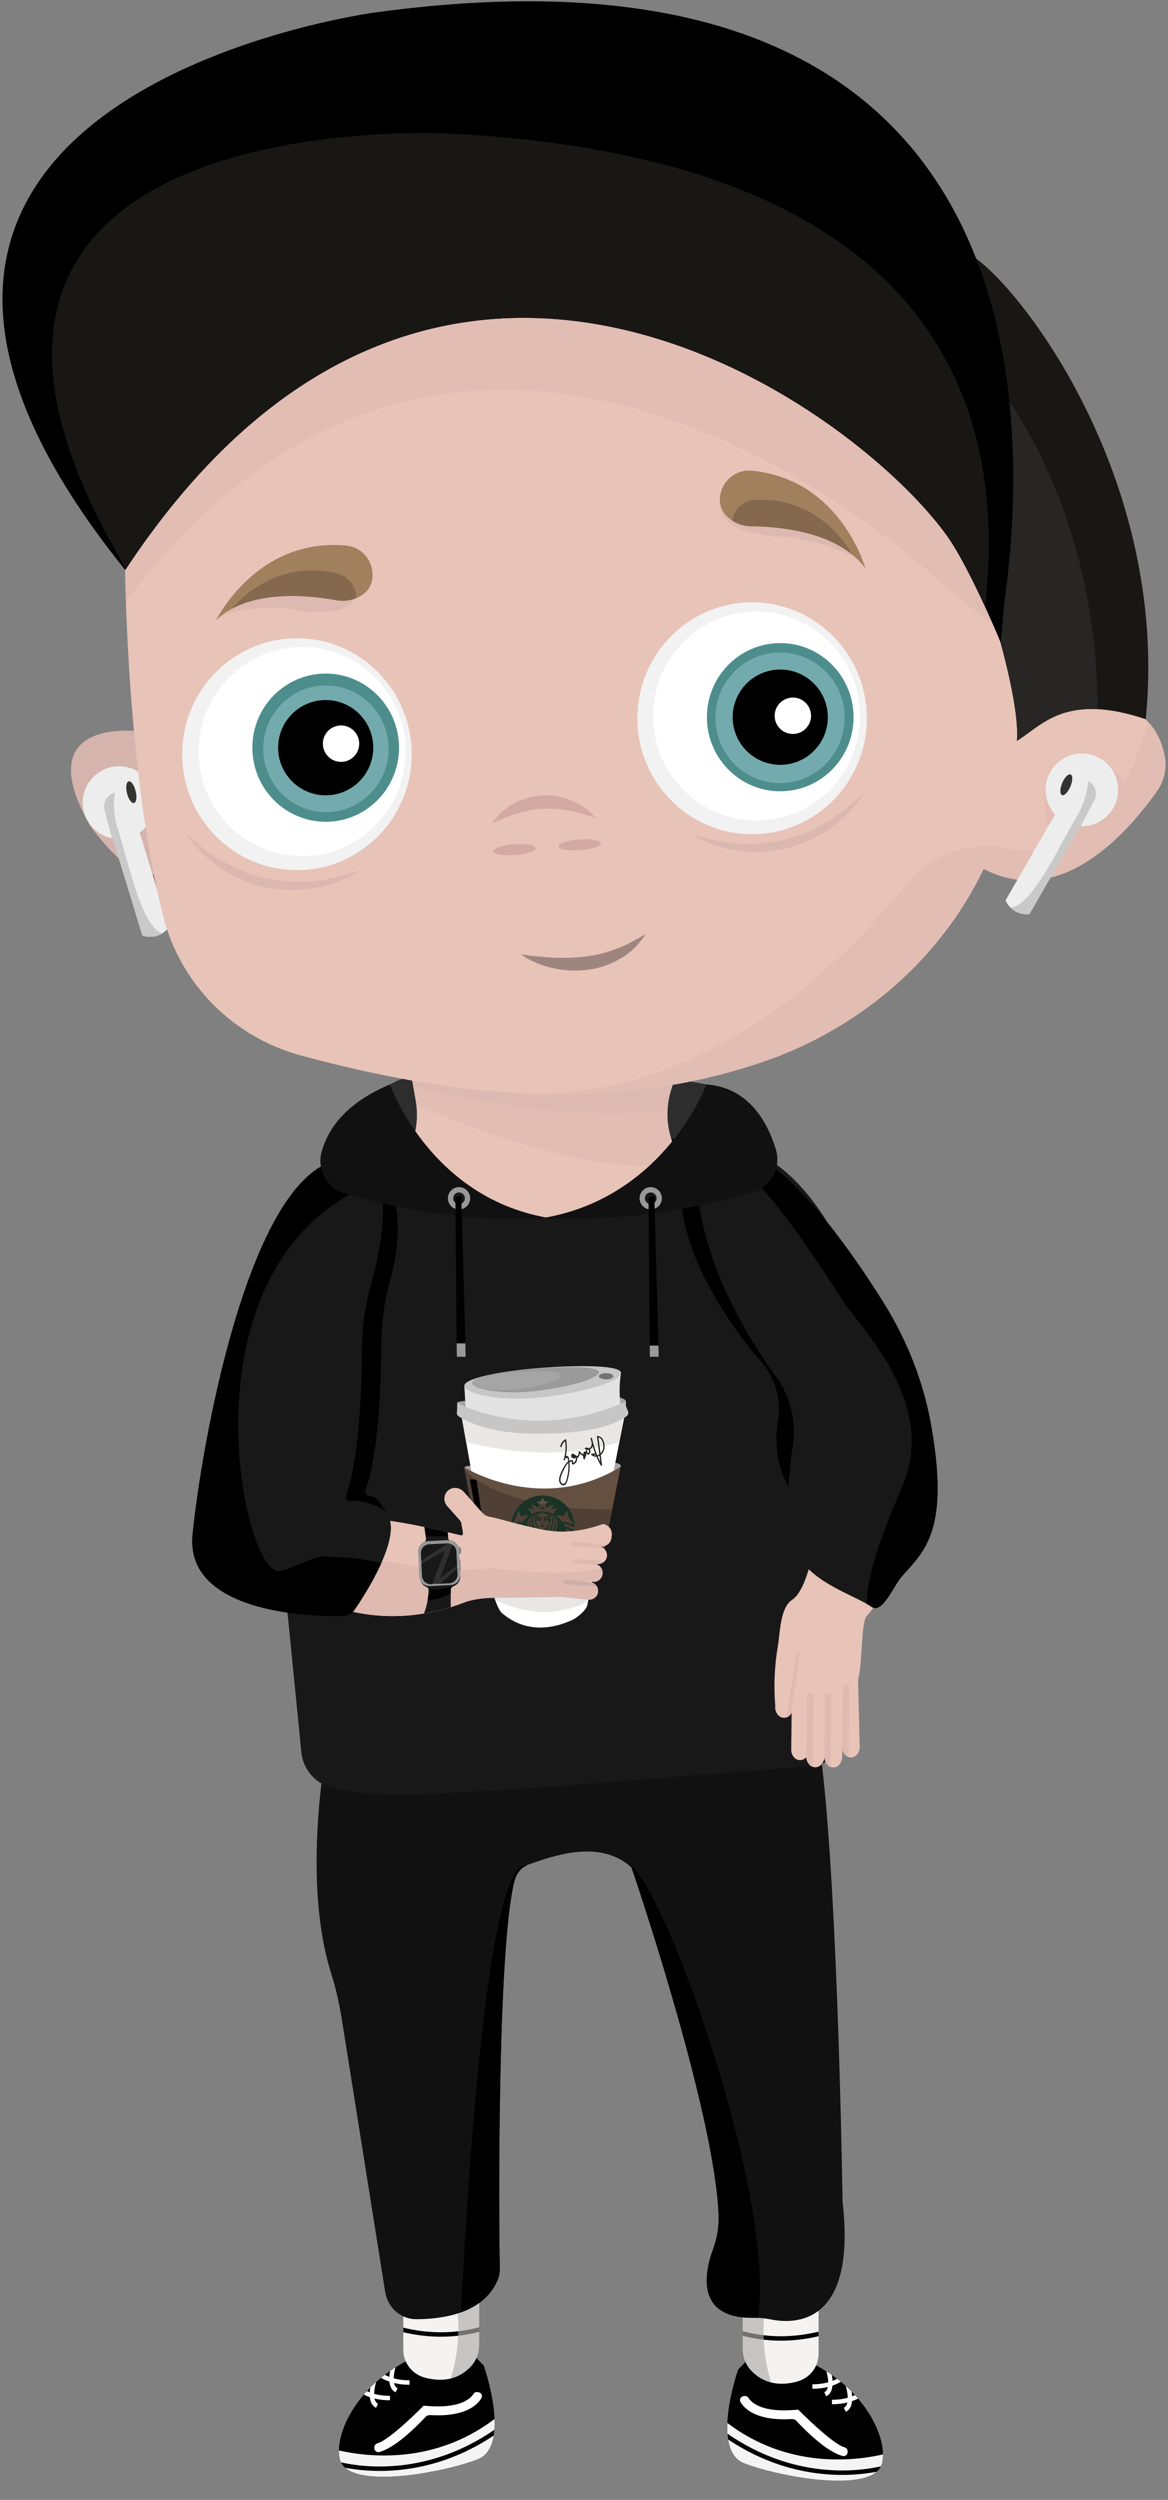 <?xml version="1.0" encoding="UTF-8"?>
<svg width="417px" height="892px" viewBox="0 0 417 892" version="1.1" xmlns="http://www.w3.org/2000/svg" xmlns:xlink="http://www.w3.org/1999/xlink">
    <rect x="0" y="0" width="417" height="892" fill="#808080" stroke="none"/>
    <title>Слой_4</title>
    <g id="Page-2" stroke="none" stroke-width="1" fill="none" fill-rule="evenodd">
        <g id="Desktop" transform="translate(-303, -66)" fill-rule="nonzero">
            <g id="Group" transform="translate(303, 66)">
                <path d="M270.923,426.169 C261.357,452.594 207.656,453.566 191.534,453.853 C178.403,454.092 120.293,455.127 113.752,431.553 C110.107,418.428 122.076,396.398 139.218,386.953 C140.157,386.443 140.825,386.093 141.557,385.758 C146.762,383.433 156.693,381.298 191.534,380.581 C191.534,380.581 213.959,379.689 252.221,386.953 C254.927,387.462 259.32,388.354 263.363,391.731 C272.785,399.6 274.567,416.118 270.923,426.169 Z" id="Path" fill="#2D2D2D"></path>
                <g>
                    <path d="M51.425,261.133 C51.425,261.133 9.215,254.395 32.182,294.631 C32.182,294.631 53.796,325.325 60.226,305.669 C60.226,305.653 54.878,277.922 51.425,261.133 Z" id="левое_ухо" fill="#DDB9B1" opacity="0.9"></path>
                    <path d="M279.279,418.014 C282.557,423.748 241.86,429.96 195.719,429.96 C149.579,429.96 113.752,426.997 113.752,420.403 C113.752,413.808 129.668,409.253 195.719,406.067 C255.675,403.168 276.095,412.438 279.279,418.014 Z" id="Path" fill="#000000"></path>
                    <path d="M245.377,417.456 C245.377,417.775 245.266,418.109 245.091,418.364 C183.544,507.516 138.183,419.606 138.183,419.606 L146.937,407.262 C147.271,406.8 147.908,405.382 148.226,403.869 C148.91,400.667 149.038,397.338 148.624,394.073 C148.576,393.643 148.512,393.197 148.433,392.767 L147.542,387.701 L147.176,385.583 L145.966,378.718 C148.958,376.137 152.094,373.971 155.356,372.187 C187.427,378.399 211.253,377.029 226.31,374.497 C231.753,376.663 236.958,379.052 241.78,381.489 L240.109,387.112 L239.473,389.262 C238.82,391.492 238.422,393.786 238.311,396.096 C238.04,401.623 239.329,407.15 242.099,411.865 L244.247,415.529 L245.377,417.456 Z" id="Path" fill="#E8C3B8"></path>
                    <path d="M244.247,415.529 C211.795,419.702 168.965,403.12 148.624,394.073 C148.576,393.643 148.512,393.197 148.433,392.767 L147.542,387.701 L147.176,385.583 L145.966,378.718 C148.958,376.137 152.094,373.971 155.356,372.187 C187.427,378.399 211.253,377.029 226.31,374.497 C231.753,376.663 236.958,379.052 241.78,381.489 L240.109,387.112 L239.473,389.262 C238.82,391.492 238.422,393.786 238.311,396.096 C238.04,401.623 239.329,407.15 242.099,411.865 L244.247,415.529 Z" id="Path" fill="#DDB9B1" opacity="0.5"></path>
                    <path d="M226.31,374.497 C211.253,377.029 187.427,378.399 155.356,372.187 C152.094,373.971 148.958,376.137 145.966,378.718 L147.176,385.583 L147.542,387.701 C165.925,392.193 206.208,400.492 238.311,396.096 C238.422,393.786 238.82,391.492 239.473,389.262 L240.109,387.112 L241.78,381.489 C236.958,379.052 231.753,376.663 226.31,374.497 Z" id="Path" fill="#DDB9B1" opacity="0.9"></path>
                    <path d="M60.226,330.916 C59.956,331.298 59.192,332.254 57.918,333.05 C57.345,333.417 56.645,333.751 55.849,333.974 C53.478,334.643 51.504,334.038 50.836,333.799 L40.236,299.154 C40.156,299.139 40.061,299.123 39.981,299.107 C39.854,299.075 39.726,299.059 39.599,299.027 C32.628,297.418 28.267,290.457 29.874,283.481 C31.482,276.488 38.437,272.14 45.408,273.748 C52.396,275.357 56.741,282.318 55.133,289.295 C54.369,292.576 52.443,295.268 49.865,297.052 C53.319,308.329 56.772,319.623 60.226,330.916 Z" id="Path" fill="#EDEDED"></path>
                    <path d="M57.918,333.05 C57.345,333.417 56.645,333.751 55.849,333.974 C53.478,334.643 51.504,334.038 50.836,333.799 L40.236,299.154 C40.156,299.139 40.061,299.123 39.981,299.107 L37.419,289.39 C37.259,288.865 37.18,288.339 37.18,287.797 C37.18,285.631 38.469,283.513 40.952,282.764 C41.016,284.452 39.679,289.151 42.623,297.578 C46.411,309.97 50.804,330.836 57.918,333.05 Z" id="Path" fill="#C9C9C9"></path>
                    <ellipse id="Oval" fill="#353332" transform="translate(46.888, 282.668) rotate(-13.768) translate(-46.888, -282.668) " cx="46.888" cy="282.668" rx="1.592" ry="3.982"></ellipse>
                    <path d="M412.91,282.557 C412.575,283.019 412.241,283.481 411.891,283.959 C410.22,286.252 408.342,288.642 406.304,291.031 C405.747,291.684 405.19,292.337 404.617,292.974 C401.912,296.017 398.951,298.995 395.752,301.735 C395.084,302.308 394.399,302.866 393.699,303.423 C393.301,303.742 392.903,304.06 392.489,304.363 C392.107,304.65 391.725,304.937 391.327,305.223 C390.532,305.813 389.704,306.37 388.876,306.912 C388.463,307.183 388.049,307.453 387.635,307.708 C386.648,308.313 385.645,308.903 384.627,309.428 C384.022,309.747 383.417,310.066 382.796,310.352 C382.478,310.496 382.176,310.639 381.857,310.782 C381.619,310.894 381.38,311.005 381.141,311.101 C380.759,311.26 380.361,311.42 379.979,311.579 C379.916,311.595 379.868,311.627 379.804,311.642 C379.359,311.818 378.897,311.993 378.435,312.136 C377.958,312.312 377.465,312.471 376.971,312.63 C376.541,312.757 376.112,312.869 375.682,312.981 C375.348,313.076 375.014,313.156 374.663,313.235 C374.393,313.315 374.122,313.363 373.836,313.411 C373.517,313.49 373.199,313.554 372.881,313.602 C371.974,313.761 371.082,313.888 370.175,313.984 C368.154,314.175 366.085,314.175 364,313.968 C363.745,313.952 363.49,313.92 363.236,313.888 C363.108,313.873 362.965,313.857 362.822,313.841 C362.36,313.777 361.915,313.697 361.453,313.618 C359.304,313.235 357.124,312.614 354.912,311.738 C354.689,311.642 354.482,311.563 354.259,311.467 C353.925,311.324 353.591,311.181 353.24,311.021 C352.651,310.75 352.063,310.464 351.458,310.161 C351.315,310.082 351.139,310.129 351.076,310.289 C349.15,314.271 347.033,318.141 344.725,321.869 C344.375,322.458 344.009,323.047 343.611,323.621 C343.357,324.051 343.07,324.481 342.784,324.911 C342.179,325.851 341.558,326.775 340.905,327.699 C340.269,328.606 339.632,329.514 338.964,330.422 C338.072,331.649 337.149,332.875 336.178,334.07 C335.749,334.627 335.319,335.169 334.873,335.711 C334.173,336.587 333.457,337.447 332.725,338.291 C332.008,339.135 331.26,339.964 330.512,340.792 C329.51,341.923 328.459,343.038 327.409,344.137 C326.899,344.647 326.406,345.156 325.913,345.65 C323.557,348.023 321.09,350.301 318.559,352.499 C317.159,353.71 315.742,354.873 314.294,356.019 C312.241,357.66 310.124,359.253 307.975,360.766 C306.129,362.056 304.267,363.299 302.357,364.509 C301.338,365.163 300.32,365.8 299.301,366.405 C298.394,366.947 297.487,367.472 296.563,367.998 C290.674,371.359 284.515,374.29 278.149,376.79 C276.334,377.491 274.504,378.16 272.658,378.797 C272.339,378.909 272.021,379.02 271.703,379.132 C264.158,381.68 256.614,383.735 249.118,385.36 C246.11,386.013 243.101,386.602 240.109,387.112 C224.241,389.868 208.516,390.776 193.141,390.377 C177.368,389.979 161.977,388.195 147.176,385.583 C144.884,385.185 142.608,384.755 140.348,384.309 C139.711,384.197 139.09,384.07 138.469,383.958 C127.79,381.824 117.476,379.323 107.576,376.663 C83.464,370.18 64.508,351.352 58.332,327.157 C48.751,289.677 45.838,240.904 44.947,214.701 C44.804,210.321 44.708,206.562 44.66,203.599 C44.66,203.599 44.66,203.599 44.66,203.583 C44.581,199.298 44.565,196.686 44.565,196.192 C44.565,196.129 44.581,196.081 44.613,196.033 C56.82,178.177 69.426,163.682 82.238,152.038 C82.254,152.006 82.286,151.99 82.318,151.959 C170.859,71.535 269.395,128.193 318.687,167.362 C318.75,167.409 318.798,167.457 318.846,167.505 C324.162,171.726 328.889,175.74 332.979,179.356 C338.629,184.373 343.595,190.06 347.749,196.272 C347.781,196.288 347.797,196.304 347.797,196.32 C353.431,204.73 357.57,214.096 359.941,224.035 C360.243,225.31 360.53,226.568 360.785,227.81 C363.315,239.9 364.063,251.273 363.506,261.913 C363.49,262.152 363.745,262.312 363.952,262.168 C367.087,260.114 385.359,248.693 399.508,251.847 C404.013,252.834 407.419,254.953 409.949,257.645 C413.244,261.133 415.042,265.593 415.838,269.846 C416.666,274.29 415.568,278.893 412.91,282.557 Z" id="Path" fill="#E8C3B8"></path>
                    <path d="M360.785,227.81 C348.529,218.397 336.576,208.553 336.576,208.553 C336.576,208.553 170.684,48.264 44.947,214.701 C44.804,210.321 44.708,206.562 44.66,203.599 C44.66,203.599 44.66,203.599 44.66,203.583 C53.924,187.447 66.418,168.843 82.238,152.038 C82.254,152.006 82.286,151.99 82.318,151.959 C130.193,101.083 208.373,66.741 318.687,167.362 C318.75,167.409 318.798,167.457 318.846,167.505 C328.236,176.09 337.865,185.648 347.749,196.272 C347.781,196.288 347.797,196.304 347.797,196.32 C353.431,204.73 357.57,214.096 359.941,224.035 C360.243,225.31 360.53,226.568 360.785,227.81 Z" id="Path" fill="#DDB9B1" opacity="0.5"></path>
                    <path d="M412.91,282.557 C412.575,283.019 412.241,283.481 411.891,283.959 C410.22,286.252 408.342,288.642 406.304,291.031 C405.747,291.684 405.19,292.337 404.617,292.974 C401.912,296.017 398.951,298.995 395.752,301.735 C395.084,302.308 394.399,302.866 393.699,303.423 C393.301,303.742 392.903,304.06 392.489,304.363 C392.107,304.65 391.725,304.937 391.327,305.223 C390.532,305.813 389.704,306.37 388.876,306.912 C388.463,307.183 388.049,307.453 387.635,307.708 C386.648,308.313 385.645,308.903 384.627,309.428 C384.022,309.747 383.417,310.066 382.796,310.352 C382.478,310.496 382.176,310.639 381.857,310.782 C381.619,310.894 381.38,311.005 381.141,311.101 C380.759,311.26 380.361,311.42 379.979,311.579 C379.916,311.595 379.868,311.627 379.804,311.642 C379.359,311.818 378.897,311.993 378.435,312.136 C377.958,312.312 377.465,312.471 376.971,312.63 C376.541,312.757 376.112,312.869 375.682,312.981 C375.348,313.076 375.014,313.156 374.663,313.235 C374.393,313.315 374.122,313.363 373.836,313.411 C373.517,313.49 373.199,313.554 372.881,313.602 C371.974,313.761 371.082,313.888 370.175,313.984 C368.154,314.175 366.085,314.175 364,313.968 C363.745,313.952 363.49,313.92 363.236,313.888 C363.108,313.873 362.965,313.857 362.822,313.841 C362.36,313.777 361.915,313.697 361.453,313.618 C359.304,313.235 357.124,312.614 354.912,311.738 C354.689,311.642 354.482,311.563 354.259,311.467 C353.925,311.324 353.591,311.181 353.24,311.021 C352.651,310.75 352.063,310.464 351.458,310.161 C351.378,310.113 351.283,310.066 351.203,310.018 C351.155,310.113 351.124,310.193 351.076,310.289 C349.15,314.271 347.033,318.141 344.725,321.869 C344.375,322.458 344.009,323.047 343.611,323.621 C343.357,324.051 343.07,324.481 342.784,324.911 C342.179,325.851 341.558,326.775 340.905,327.699 C340.269,328.606 339.632,329.514 338.964,330.422 C338.072,331.649 337.149,332.875 336.178,334.07 C335.749,334.627 335.319,335.169 334.873,335.711 C334.173,336.587 333.457,337.447 332.725,338.291 C332.008,339.135 331.26,339.964 330.512,340.792 C329.51,341.923 328.459,343.038 327.409,344.137 C326.899,344.647 326.406,345.156 325.913,345.65 C323.557,348.023 321.09,350.301 318.559,352.499 C317.159,353.71 315.742,354.873 314.294,356.019 C312.241,357.66 310.124,359.253 307.975,360.766 C306.129,362.056 304.267,363.315 302.357,364.509 C301.338,365.163 300.32,365.8 299.301,366.405 C298.394,366.947 297.487,367.472 296.563,367.998 C290.674,371.359 284.515,374.29 278.149,376.79 C276.016,377.619 273.867,378.399 271.703,379.132 C245.139,388.084 218.654,391.046 193.141,390.377 C192.17,390.218 191.74,390.139 191.74,390.139 C254.656,390.139 301.943,342.416 323.573,315.561 C332.215,304.825 346.126,299.839 359.591,302.754 C366.546,304.268 373.597,303.599 379.932,301.114 C377.942,300.97 376.159,299.983 374.775,297.753 C374.775,297.753 365.225,264.303 389.099,272.267 C389.099,272.267 397.105,272.299 401.482,279.116 C405.891,270.611 408.246,263.236 409.949,257.645 C413.244,261.133 415.042,265.593 415.838,269.846 C416.666,274.29 415.568,278.893 412.91,282.557 Z" id="Path" fill="#DDB9B1" opacity="0.5"></path>
                    <path d="M399.19,281.824 C399.206,288.992 393.412,294.79 386.25,294.806 C386.107,294.806 385.964,294.806 385.836,294.79 L385.598,294.79 L367.517,326.169 C366.801,326.249 364.748,326.408 362.599,325.214 C361.851,324.815 361.246,324.338 360.769,323.844 C359.702,322.793 359.193,321.693 359.002,321.263 C364.891,311.037 370.78,300.811 376.685,290.585 C374.568,288.275 373.295,285.201 373.279,281.84 C373.279,274.688 379.072,268.874 386.234,268.874 C393.381,268.874 399.19,274.672 399.19,281.824 Z" id="Path" fill="#EDEDED"></path>
                    <path d="M391.248,283.194 C391.248,284.134 390.993,285.074 390.516,285.902 L385.836,294.79 L385.598,294.79 L367.517,326.169 C366.801,326.249 364.748,326.408 362.599,325.214 C361.851,324.815 361.246,324.338 360.769,323.844 C368.186,323.318 377.162,303.949 383.624,292.719 C388.383,285.169 388.128,280.279 388.574,278.654 C390.388,279.706 391.248,281.442 391.248,283.194 Z" id="Path" fill="#C9C9C9"></path>
                    <ellipse id="Oval" fill="#353332" transform="translate(380.695, 280.025) rotate(-67.443) translate(-380.695, -280.025) " cx="380.695" cy="280.025" rx="3.982" ry="1.592"></ellipse>
                    <path d="M409.058,256.625 C402.262,254.363 396.612,253.28 391.837,253.041 C376.462,252.245 370.016,260.034 363.061,264.366 C364.079,251.958 356.392,225.803 353.543,216.613 C352.89,214.542 352.492,213.331 352.492,213.331 C352.938,213.108 353.145,210.608 353.161,206.466 C353.272,192.083 351.203,157.9 349.277,130.391 C347.765,108.76 346.333,91.239 346.126,90.681 C362.806,100.191 417.668,169.751 409.058,256.625 Z" id="Path" fill="#191714"></path>
                    <path d="M391.837,253.041 C376.462,252.245 370.016,260.034 363.061,264.366 C364.079,251.958 356.392,225.803 353.543,216.613 C353.431,213.427 353.304,210.018 353.161,206.466 C351.903,174.561 349.373,131.108 349.134,130.28 C349.182,130.312 349.23,130.344 349.277,130.391 C359.861,138.579 391.932,184.676 391.837,253.041 Z" id="Path" fill="#282624"></path>
                    <path d="M361.596,180.057 C361.501,183.131 361.358,186.141 361.167,189.088 C361.103,190.267 361.007,191.43 360.944,192.592 C360.785,194.902 360.594,197.164 360.387,199.362 C360.212,201.369 360.005,203.312 359.798,205.224 C359.623,206.848 359.432,208.441 359.241,209.986 C359.034,211.643 358.811,213.252 358.604,214.797 C358.206,217.664 357.697,226.743 357.267,229.26 C357.251,229.228 354.959,223.637 351.681,216.485 C347.718,207.884 342.354,197.005 337.818,190.776 C303.328,143.357 154.672,37.225 44.979,202.978 C44.899,203.105 44.804,203.249 44.708,203.392 C-91.835,33.96 134.299,4.396 134.299,4.396 C272.594,-14.431 329.287,37.193 350.439,97.483 C350.996,99.012 351.49,100.541 351.983,102.07 C352.222,102.835 352.46,103.599 352.699,104.364 C353.145,105.845 353.575,107.327 353.973,108.808 C354.02,108.904 354.052,108.999 354.068,109.095 C354.259,109.828 354.466,110.56 354.657,111.293 C355.469,114.383 356.201,117.489 356.853,120.595 C357.028,121.376 357.188,122.156 357.331,122.921 C357.474,123.701 357.633,124.466 357.776,125.23 C358.365,128.337 358.859,131.443 359.288,134.533 C359.384,135.297 359.511,136.078 359.607,136.842 C359.83,138.371 360.005,139.933 360.164,141.462 C360.259,142.226 360.339,143.007 360.419,143.771 C360.657,146.065 360.864,148.359 361.007,150.637 C361.151,152.532 361.278,154.412 361.373,156.291 C361.469,158.171 361.564,160.034 361.596,161.882 C361.628,162.631 361.66,163.363 361.66,164.096 C361.787,169.56 361.755,174.896 361.596,180.057 Z" id="Path" fill="#000000"></path>
                    <path d="M352.986,198.088 C352.954,198.773 352.938,199.474 352.922,200.143 C352.89,201.512 352.827,202.882 352.731,204.236 C352.699,204.905 352.667,205.59 352.604,206.259 C352.492,208.298 352.317,210.321 352.126,212.296 C351.999,213.714 351.84,215.099 351.681,216.485 C347.718,207.884 342.354,197.005 337.818,190.776 C303.328,143.357 154.672,37.225 44.979,202.978 C-54.974,35.266 161.118,47.674 161.118,47.674 C294.303,54.667 339.744,108.856 350.36,164.558 C350.646,165.976 350.885,167.377 351.108,168.779 C351.219,169.48 351.315,170.181 351.426,170.898 C351.617,172.252 351.792,173.59 351.951,174.944 C351.967,175.039 351.983,175.119 351.983,175.214 C352.063,175.883 352.126,176.552 352.19,177.205 C352.492,180.025 352.699,182.828 352.827,185.616 C352.874,186.332 352.906,187.033 352.922,187.718 C352.938,188.403 352.97,189.104 352.986,189.789 C353.049,192.576 353.049,195.348 352.986,198.088 Z" id="Path" fill="#191714"></path>
                </g>
                <g transform="translate(120.962, 793.243)" id="Path">
                    <path d="M55.563,73.733 L55.308,75.804 C54.672,79.754 52.984,82.972 49.531,84.31 C38.565,88.579 10.17,94.122 2.276,87.305 C1.623,86.747 1.114,86.11 0.78,85.377 C0.605,85.043 0.477,84.692 0.382,84.31 C0.143,83.338 0.032,82.271 0.048,81.124 C0.095,75.597 2.992,68.126 8.945,61.198 C9.279,60.783 9.645,60.369 10.043,59.971 C10.425,59.541 10.839,59.111 11.253,58.697 C11.905,58.012 12.605,57.359 13.322,56.722 C13.895,56.196 14.484,55.686 15.088,55.193 C15.518,54.842 15.964,54.492 16.425,54.141 C17.03,53.679 17.651,53.217 18.303,52.755 L18.319,52.755 C18.94,52.325 19.577,51.895 20.229,51.497 C26.596,47.435 34.522,44.281 44.071,42.896 L51.759,50.86 C51.759,50.86 55.229,60.752 55.611,69.895 C55.658,71.201 55.658,72.491 55.563,73.733 Z" fill="#000000"></path>
                    <path d="M55.563,73.733 C55.658,72.491 55.658,71.201 55.611,69.895 C34.14,86.189 10.6,83.529 0.048,81.124 C0.032,82.271 0.143,83.338 0.382,84.31 C0.477,84.692 0.605,85.043 0.78,85.377 C1.114,86.11 1.623,86.747 2.276,87.305 C10.17,94.122 38.565,88.579 49.531,84.31 C52.984,82.972 54.672,79.754 55.308,75.804 L55.563,73.733 Z" fill="#F4F4F4"></path>
                    <path d="M25.243,56.1 L25.243,57.693 C23.062,57.693 21.232,57.438 19.72,57.056 C19.131,56.929 18.574,56.754 18.081,56.578 C16.728,56.132 15.741,55.591 15.088,55.193 C15.518,54.842 15.964,54.492 16.425,54.141 C16.839,54.364 17.38,54.619 18.049,54.874 C18.494,55.065 19.02,55.224 19.593,55.384 C21.073,55.798 22.951,56.1 25.243,56.1 Z" fill="#FFFFFF"></path>
                    <path d="M20.993,58.952 L20.277,60.385 C18.813,59.653 18.224,58.203 18.081,56.578 C18.001,56.021 18.001,55.447 18.049,54.874 C18.081,54.141 18.192,53.424 18.303,52.755 L18.319,52.755 C18.94,52.325 19.577,51.895 20.229,51.497 C19.911,52.644 19.609,54.078 19.593,55.384 C19.577,55.973 19.609,56.546 19.72,57.056 C19.911,57.916 20.293,58.601 20.993,58.952 Z" fill="#FFFFFF"></path>
                    <path d="M18.256,61.628 L18.256,63.221 C16.075,63.221 14.245,62.966 12.733,62.599 C12.144,62.456 11.587,62.297 11.093,62.105 C10.234,61.819 9.518,61.5 8.945,61.198 C9.279,60.783 9.645,60.369 10.043,59.971 C10.345,60.114 10.68,60.258 11.062,60.401 C11.507,60.576 12.033,60.752 12.605,60.911 C14.086,61.325 15.948,61.628 18.256,61.628 Z" fill="#FFFFFF"></path>
                    <path d="M14.006,64.479 L13.29,65.912 C11.826,65.18 11.237,63.73 11.093,62.105 C11.014,61.548 11.014,60.975 11.062,60.401 C11.093,59.812 11.157,59.238 11.253,58.697 C11.905,58.012 12.605,57.359 13.322,56.722 C12.972,57.916 12.637,59.477 12.605,60.911 C12.59,61.516 12.621,62.09 12.733,62.599 C12.924,63.444 13.322,64.128 14.006,64.479 Z" fill="#FFFFFF"></path>
                    <path d="M55.563,73.733 C31.912,90.012 9.438,87.32 0.78,85.377 C1.114,86.11 1.623,86.747 2.276,87.305 C5.38,87.894 9.597,88.435 14.627,88.435 C25.497,88.435 40.14,85.903 55.308,75.804 L55.563,73.733 Z" fill="#000000"></path>
                    <path d="M12.685,80.328 L12.685,79.945 C12.685,79.276 13.163,78.751 13.799,78.576 C18.192,77.429 30.32,65.132 30.32,65.132 L31.116,65.212 C43.26,66.311 47.032,62.631 48.114,60.911 C48.417,60.417 49.005,60.178 49.578,60.306 L49.992,60.385 C50.931,60.576 51.393,61.644 50.899,62.472 C49.403,64.989 45.026,69.226 32.628,68.509 C32.007,68.477 31.386,68.7 30.957,69.162 C27.917,72.427 20.213,80.2 14.436,81.682 C13.56,81.905 12.685,81.252 12.685,80.328 Z" fill="#FFFFFF"></path>
                    <g transform="translate(22.282, 0)">
                        <path d="M27.805,0.016 L27.805,43.565 C27.805,46.336 26.803,49.044 24.877,51.115 C22.649,53.504 20.182,54.826 17.699,55.447 C14.404,56.292 11.078,55.877 8.26,55.081 C3.756,53.807 0.748,49.761 0.748,45.269 L0.748,7.598 L27.805,0.016 Z" fill="#F4F3F2"></path>
                        <path d="M27.805,37.161 L27.805,38.802 C25.577,39.375 23.078,39.885 20.325,40.188 C18.383,40.411 16.33,40.538 14.149,40.538 C10.059,40.538 5.571,40.076 0.748,38.945 L0.748,37.305 C8.197,39.121 14.834,39.248 20.388,38.595 C23.126,38.276 25.609,37.767 27.805,37.161 Z" fill="#020202"></path>
                        <path d="M27.805,11.676 L27.805,43.565 C27.805,46.336 26.803,49.044 24.877,51.115 C22.649,53.504 20.182,54.826 17.699,55.447 C18.574,52.58 19.354,49.283 19.847,45.619 C20.102,43.756 20.261,41.94 20.325,40.188 C20.357,39.646 20.373,39.121 20.388,38.595 C20.611,28.369 18.335,20.086 16.664,15.275 L27.805,11.676 Z" fill="#AFADAC" opacity="0.65"></path>
                    </g>
                </g>
                <g transform="translate(259.431, 793.243)" id="Path">
                    <path d="M0.286,75.151 L0.541,77.222 C1.178,81.172 2.865,84.39 6.319,85.728 C17.285,89.996 45.679,95.54 53.573,88.722 C54.226,88.165 54.735,87.528 55.069,86.795 C55.245,86.46 55.372,86.11 55.467,85.728 C55.706,84.756 55.818,83.689 55.802,82.542 C55.754,77.015 52.857,69.544 46.905,62.615 C46.57,62.201 46.204,61.787 45.806,61.389 C45.424,60.959 45.011,60.529 44.597,60.114 C43.944,59.429 43.244,58.776 42.528,58.139 C41.955,57.614 41.366,57.104 40.761,56.61 C40.331,56.26 39.886,55.909 39.424,55.559 C38.819,55.097 38.198,54.635 37.546,54.173 L37.53,54.173 C36.909,53.743 36.273,53.313 35.62,52.915 C29.254,48.853 21.327,45.699 11.778,44.313 L4.09,52.278 C4.09,52.278 0.621,62.169 0.239,71.312 C0.191,72.618 0.191,73.909 0.286,75.151 Z" fill="#000000"></path>
                    <path d="M0.541,77.222 C1.178,81.172 2.865,84.39 6.319,85.728 C17.285,89.996 45.679,95.54 53.573,88.722 C54.226,88.165 54.735,87.528 55.069,86.795 C55.245,86.46 55.372,86.11 55.467,85.728 C55.706,84.756 55.818,83.689 55.802,82.542 C45.249,84.947 21.709,87.607 0.239,71.312 C0.191,72.618 0.191,73.909 0.286,75.151 L0.541,77.222 Z" fill="#F4F4F4"></path>
                    <path d="M30.607,57.518 L30.607,59.111 C32.787,59.111 34.617,58.856 36.129,58.474 C36.718,58.346 37.275,58.171 37.769,57.996 C39.122,57.55 40.108,57.008 40.761,56.61 C40.331,56.26 39.886,55.909 39.424,55.559 C39.01,55.782 38.469,56.037 37.801,56.292 C37.355,56.483 36.83,56.642 36.257,56.801 C34.777,57.215 32.898,57.518 30.607,57.518 Z" fill="#FFFFFF"></path>
                    <path d="M34.856,60.369 L35.572,61.803 C37.037,61.07 37.625,59.621 37.769,57.996 C37.848,57.438 37.848,56.865 37.801,56.292 C37.769,55.559 37.657,54.842 37.546,54.173 L37.53,54.173 C36.909,53.743 36.273,53.313 35.62,52.915 C35.938,54.062 36.241,55.495 36.257,56.801 C36.273,57.391 36.241,57.964 36.129,58.474 C35.938,59.334 35.556,60.019 34.856,60.369 Z" fill="#FFFFFF"></path>
                    <path d="M37.594,63.045 L37.594,64.638 C39.774,64.638 41.605,64.383 43.117,64.017 C43.705,63.874 44.262,63.714 44.756,63.523 C45.615,63.236 46.332,62.918 46.905,62.615 C46.57,62.201 46.204,61.787 45.806,61.389 C45.504,61.532 45.17,61.675 44.788,61.819 C44.342,61.994 43.817,62.169 43.244,62.328 C41.764,62.743 39.901,63.045 37.594,63.045 Z" fill="#FFFFFF"></path>
                    <path d="M41.843,65.897 L42.559,67.33 C44.024,66.597 44.613,65.148 44.756,63.523 C44.835,62.966 44.835,62.392 44.788,61.819 C44.756,61.229 44.692,60.656 44.597,60.114 C43.944,59.429 43.244,58.776 42.528,58.139 C42.878,59.334 43.212,60.895 43.244,62.328 C43.26,62.934 43.228,63.507 43.117,64.017 C42.926,64.861 42.528,65.546 41.843,65.897 Z" fill="#FFFFFF"></path>
                    <path d="M0.541,77.222 C15.709,87.32 30.352,89.853 41.223,89.853 C46.252,89.853 50.47,89.311 53.573,88.722 C54.226,88.165 54.735,87.528 55.069,86.795 C46.411,88.738 23.938,91.43 0.286,75.151 L0.541,77.222 Z" fill="#000000"></path>
                    <path d="M43.18,81.745 L43.18,81.363 C43.18,80.694 42.703,80.168 42.066,79.993 C37.673,78.846 25.545,66.55 25.545,66.55 L24.749,66.629 C12.605,67.728 8.833,64.049 7.751,62.328 C7.449,61.835 6.86,61.596 6.287,61.723 L5.873,61.803 C4.934,61.994 4.472,63.061 4.966,63.889 C6.462,66.406 10.839,70.643 23.237,69.926 C23.858,69.895 24.479,70.118 24.909,70.579 C27.949,73.845 35.652,81.618 41.429,83.099 C42.289,83.322 43.18,82.669 43.18,81.745 Z" fill="#FFFFFF"></path>
                    <g transform="translate(4.775, 0)">
                        <path d="M0.987,1.434 L0.987,44.982 C0.987,47.754 1.99,50.462 3.915,52.532 C6.144,54.922 8.611,56.244 11.093,56.865 C14.388,57.709 17.715,57.295 20.532,56.499 C25.036,55.224 28.044,51.178 28.044,46.687 L28.044,9.016 L0.987,1.434 Z" fill="#F4F3F2"></path>
                        <path d="M0.987,38.579 L0.987,40.22 C3.215,40.793 5.714,41.303 8.467,41.605 C10.409,41.828 12.462,41.956 14.643,41.956 C18.733,41.956 23.221,41.494 28.044,40.363 L28.044,38.722 C20.595,40.538 13.958,40.666 8.404,40.013 C5.666,39.694 3.183,39.184 0.987,38.579 Z" fill="#020202"></path>
                        <path d="M0.987,13.093 L0.987,44.982 C0.987,47.754 1.99,50.462 3.915,52.532 C6.144,54.922 8.611,56.244 11.093,56.865 C10.218,53.998 9.438,50.701 8.945,47.037 C8.69,45.173 8.531,43.358 8.467,41.605 C8.435,41.064 8.42,40.538 8.404,40.013 C8.181,29.786 10.457,21.504 12.128,16.693 L0.987,13.093 Z" fill="#AFADAC" opacity="0.65"></path>
                    </g>
                </g>
                <g transform="translate(113.004, 589.357)" id="Path">
                    <path d="M162.312,238.275 C160.768,237.973 159.208,237.766 157.648,237.702 C157.139,237.67 156.646,237.67 156.136,237.67 C134.872,238.037 138.676,221.041 141.621,213.077 C143.069,209.19 143.722,205.001 143.547,200.827 C141.987,163.093 112.447,76.951 112.447,76.951 C112.033,76.569 111.603,76.218 111.173,75.9 C99.809,67.123 83.893,73.112 75.967,75.836 C75.649,75.947 75.346,76.075 75.044,76.218 C72.991,77.222 71.399,79.085 70.779,81.411 C64.508,104.316 65.049,203.28 65.431,219.655 C65.479,221.264 65.24,222.873 64.603,224.338 C62.041,230.263 57.107,233.736 51.6,235.727 C46.252,237.654 40.347,238.18 35.556,238.18 C30.097,238.18 25.402,234.086 24.511,228.432 L9.168,132.016 C8.26,126.298 7.067,120.627 5.332,115.132 C-1.257,94.329 -0.748,68.668 1.735,47.005 C4.647,21.472 10.298,1.481 10.298,1.481 L174.233,14.845 C176.7,16.12 178.737,25.772 180.424,40.044 C186.313,89.965 187.809,196.288 187.809,196.288 C192.87,240.569 170.524,239.932 162.312,238.275 Z" fill="#111111"></path>
                    <path d="M75.044,76.218 C72.991,77.222 71.399,79.085 70.779,81.411 C64.508,104.316 65.049,203.28 65.431,219.655 C65.479,221.264 65.24,222.873 64.603,224.338 C62.041,230.263 57.107,233.736 51.6,235.727 C53.382,198.725 60.449,73.829 75.044,76.218 Z" fill="#000000"></path>
                    <path d="M157.648,237.702 C157.139,237.67 156.646,237.67 156.136,237.67 C134.872,238.037 138.676,221.041 141.621,213.077 C143.069,209.19 143.722,205.001 143.547,200.827 C141.987,163.093 112.447,76.951 112.447,76.951 C112.033,76.569 111.603,76.218 111.173,75.9 C111.571,76.027 111.906,76.17 112.16,76.346 C124.384,84.501 163.824,193.437 157.648,237.702 Z" fill="#000000"></path>
                </g>
                <path d="M131.26,414.031 C131.26,414.031 96.34,390.361 99.427,543.053 L107.608,625.388 C108.293,631.393 112.558,636.362 118.399,637.907 C138.66,643.291 180.599,638.624 290.483,630.15 C297.805,629.593 301.545,620.625 300.097,613.425 C296.484,595.362 290.85,558.79 302.341,549.599 C302.341,549.599 356.296,528 299.253,443.181 C299.253,443.181 281.364,404.474 253.702,409.508 C252.269,409.762 251.314,410.017 242.879,414.031 C210.251,429.594 204.394,434.818 193.316,434.723 C189.799,434.691 188.748,434.149 172.116,428.224 C154.529,421.98 140.348,417.106 131.26,414.031 Z" id="кофта" fill="#191818"></path>
                <g id="куршка" transform="translate(162.344, 487.414)">
                    <path d="M59.303,35.632 C59.351,38.165 47.318,42.816 31.864,44.743 C16.409,46.671 5.809,38.117 3.677,36.524 C1.417,34.82 17.142,35.584 32.516,34.326 C44.31,33.37 59.255,33.498 59.303,35.632 Z" id="Path" fill="#A5A5A5"></path>
                    <path d="M60.815,16.805 L60.481,18.525 L58.762,27.206 L56.772,37.384 L54.051,51.194 L53.382,54.635 L50.804,67.696 L50.613,68.668 L50.199,70.787 L47.366,85.202 L47.35,85.266 C47.318,85.552 47.191,85.871 46.984,86.205 C46.029,87.894 43.355,89.996 42.018,90.602 C28.856,96.607 20.436,91.271 16.871,88.165 C16.409,87.751 15.964,87.05 15.55,86.205 C15.311,85.743 15.088,85.234 14.881,84.708 C14.181,82.94 13.672,81.045 13.529,80.137 L11.682,69.815 L11.125,66.677 L11.014,66.04 L6.303,39.583 L6.303,39.567 L5.937,37.528 L5.921,37.448 L4.075,27.095 L2.578,18.652 L2.356,17.426 L2.085,15.913 C3.454,16.295 4.823,16.645 6.191,16.964 C6.223,16.98 6.239,16.98 6.271,16.98 C6.271,16.98 6.287,16.98 6.303,16.996 L6.43,16.996 C23.922,21.073 40.092,20.15 50.199,18.78 C50.263,18.78 50.326,18.764 50.374,18.764 C50.39,18.748 50.406,18.748 50.422,18.748 C56.916,17.872 60.815,16.805 60.815,16.805 Z" id="Path" fill="#FFFFFF"></path>
                    <path d="M60.815,16.805 L60.481,18.525 L58.762,27.206 C36.145,34.103 13.672,29.659 4.075,27.095 L2.578,18.652 L2.356,17.426 L6.43,16.996 C23.922,21.073 40.092,20.15 50.199,18.78 C50.263,18.78 50.326,18.764 50.374,18.764 C50.39,18.748 50.406,18.748 50.422,18.748 C56.916,17.872 60.815,16.805 60.815,16.805 Z" id="Path" fill="#E8E7E6"></path>
                    <path d="M50.199,63.666 L47.334,84.119 C46.236,84.66 45.154,85.138 44.071,85.536 C34.808,89.057 26.214,87.958 19.418,85.536 C17.603,84.899 15.932,84.183 14.404,83.418 C13.688,80.917 13.178,78.225 13.035,76.935 L11.157,62.297 L22.728,62.711 L41.811,63.396 C41.827,63.396 41.843,63.396 41.843,63.396 L50.199,63.666 Z" id="Path" fill="#E8E7E6"></path>
                    <path d="M59.255,35.951 L56.231,51.178 L53.542,64.718 C53.335,65.753 52.698,66.645 51.791,67.171 C51.504,67.33 51.17,67.521 50.804,67.696 C50.199,67.999 49.499,68.334 48.671,68.668 C46.936,69.369 44.708,70.07 41.955,70.579 C41.955,70.579 41.939,70.579 41.923,70.579 C37.18,71.44 30.909,71.647 23.094,70.102 C19.449,69.385 15.454,68.286 11.125,66.677 L11.014,66.04 C10.425,65.865 9.948,65.705 9.597,65.578 L8.245,59.493 L4.998,44.855 L3.597,37.257 L3.406,36.174 C3.406,36.174 4.297,36.731 5.937,37.528 C13.115,41.096 34.554,49.554 56.772,37.384 C57.6,36.938 58.428,36.461 59.255,35.951 Z" id="Path" fill="#635041"></path>
                    <path d="M56.231,51.178 L53.542,64.718 C53.335,65.753 22.298,68.668 17.858,67.84 C9.581,67.123 9.613,65.753 9.566,65.482 L8.245,59.493 L4.998,44.855 L3.597,37.257 C4.059,37.735 4.934,38.547 6.303,39.567 L6.303,39.583 C7.162,40.204 8.197,40.92 9.47,41.669 C9.518,41.701 9.566,41.717 9.613,41.749 C16.632,45.874 30.177,51.067 53.892,51.194 L54.051,51.194 C54.672,51.194 55.276,51.194 55.913,51.178 L56.231,51.178 L56.231,51.178 Z" id="Path" fill="#4F3F34"></path>
                    <path d="M61.149,12.679 C61.5,15.514 48.226,20.628 31.561,22.698 C14.881,24.769 3.502,15.053 1.098,13.444 C-1.369,11.787 15.645,12.456 32.23,11.118 C44.963,10.083 60.799,9.844 61.149,12.679 Z" id="Path" fill="#A5A5A5"></path>
                    <path d="M3.422,7.009 L3.979,16.247 C3.979,16.247 34.904,27.381 59.367,15.355 C59.367,15.355 58.253,9.35 59.367,2.437 C59.367,2.437 31.45,11.899 3.422,7.009 Z" id="Path" fill="#E2E2E2"></path>
                    <path d="M0.859,13.237 C0.875,13.571 0.955,15.275 0.764,16.375 C0.653,17.012 0.923,17.649 1.464,17.999 C4.425,19.895 13.736,24.673 31.546,24.116 C31.546,24.116 52.332,24.578 61.34,17.936 C61.961,17.474 62.168,16.629 61.802,15.944 C61.356,15.084 60.879,13.842 61.133,12.679 C54.767,15.562 44.692,19.098 32.103,19.465 C13.433,20.006 0.891,13.237 0.875,13.221 C0.891,13.237 0.859,13.221 0.859,13.237 Z" id="Path" fill="#C6C6C6"></path>
                    <path d="M59.367,2.389 C59.717,5.256 47.589,9.127 32.278,11.039 C16.966,12.95 4.902,10.099 3.533,7.55 C1.974,4.651 15.741,1.816 30.989,0.653 C42.687,-0.239 59.001,-0.478 59.367,2.389 Z" id="Path" fill="#C6C6C6"></path>
                    <path d="M51.441,2.119 C51.711,4.301 41.891,7.327 29.492,8.872 C17.094,10.417 7.385,8.299 6.287,6.371 C5.045,4.173 16.187,1.927 28.506,0.956 C37.976,0.207 51.17,-0.064 51.441,2.119 Z" id="Path" fill="#9B9A9A"></path>
                    <ellipse id="Oval" fill="#727272" cx="54.035" cy="3.664" rx="2.562" ry="1.115"></ellipse>
                    <path d="M38.071,3.281 C38.278,4.954 31.418,7.184 22.744,8.267 C14.07,9.35 7.242,7.662 6.462,6.164 C5.571,4.476 13.354,2.851 21.996,2.198 C28.633,1.72 37.864,1.609 38.071,3.281 Z" id="Path" fill="#A5A5A5"></path>
                    <path d="M32.485,51.131 L32.485,51.131 C32.389,51.115 31.896,51.035 31.339,51.035 C30.782,51.035 30.288,51.115 30.193,51.131 C30.129,51.147 30.113,51.083 30.161,51.051 C30.209,51.019 31.339,50.143 31.339,50.143 C31.339,50.143 32.485,51.019 32.516,51.051 C32.564,51.083 32.532,51.147 32.485,51.131 Z M30.511,56.769 L30.511,56.769 C30.511,56.769 30.447,56.785 30.431,56.849 C30.67,57.04 30.829,57.454 31.339,57.454 C31.832,57.454 32.007,57.04 32.246,56.849 C32.23,56.801 32.166,56.769 32.166,56.769 C32.166,56.769 31.848,56.849 31.339,56.849 C30.813,56.849 30.511,56.769 30.511,56.769 Z M31.339,56.069 L31.339,56.069 C31.195,56.069 31.18,56.021 31.084,56.021 C30.989,56.021 30.813,56.1 30.782,56.148 C30.782,56.18 30.798,56.212 30.829,56.244 C31.036,56.276 31.116,56.387 31.355,56.387 C31.593,56.387 31.673,56.276 31.88,56.244 C31.912,56.212 31.912,56.196 31.928,56.148 C31.896,56.084 31.721,56.021 31.625,56.021 C31.498,56.021 31.466,56.069 31.339,56.069 Z M42.719,58.235 L42.719,58.235 C42.703,58.506 42.671,58.776 42.639,59.047 C41.35,59.27 40.888,58.107 39.567,58.171 C39.647,58.458 39.71,58.745 39.758,59.031 C40.856,59.031 41.286,60.051 42.512,59.891 C42.448,60.21 42.368,60.513 42.289,60.815 C41.334,60.911 40.984,59.955 39.886,59.987 C39.901,60.146 39.901,60.306 39.901,60.465 C39.901,60.56 39.901,60.64 39.901,60.736 C40.841,60.72 41.159,61.596 42.05,61.564 C41.939,61.867 41.811,62.169 41.668,62.456 C41.016,62.424 40.793,61.596 39.806,61.66 C39.774,61.867 39.742,62.09 39.695,62.297 C40.554,62.233 40.729,63.029 41.35,63.093 C41.191,63.38 41.032,63.651 40.841,63.921 C40.474,63.73 40.172,63.141 39.472,63.109 C39.535,62.886 39.599,62.663 39.663,62.44 C39.042,62.44 38.358,62.201 37.769,61.66 C37.96,60.576 36.273,59.477 36.273,58.681 C36.273,57.821 36.702,57.343 36.702,56.18 C36.702,55.32 36.289,54.38 35.652,53.743 C35.525,53.616 35.397,53.52 35.254,53.424 C35.843,54.141 36.273,54.985 36.273,55.973 C36.273,57.072 35.763,57.645 35.763,58.649 C35.763,59.653 37.244,60.529 37.244,61.564 C37.244,61.978 37.116,62.376 36.686,63.157 C37.355,63.826 38.214,64.176 38.771,64.176 C38.947,64.176 39.042,64.112 39.122,63.985 C39.169,63.858 39.233,63.73 39.281,63.619 C39.886,63.635 40.156,64.192 40.49,64.399 C40.315,64.638 40.108,64.877 39.917,65.1 C39.695,64.845 39.392,64.447 38.962,64.32 C38.883,64.479 38.803,64.622 38.708,64.766 C39.09,64.861 39.344,65.243 39.535,65.498 C39.329,65.721 39.106,65.928 38.867,66.135 C38.724,65.912 38.501,65.626 38.246,65.466 C38.151,65.594 38.055,65.721 37.96,65.833 C38.167,65.976 38.358,66.231 38.485,66.454 C38.214,66.677 37.944,66.868 37.657,67.059 C37.514,65.897 35.938,65.1 36.352,63.762 C36.209,64.001 36.05,64.288 36.05,64.654 C36.05,65.626 37.084,66.406 37.164,67.362 C36.957,67.489 36.734,67.617 36.511,67.728 C36.48,66.677 35.381,65.498 35.381,64.638 C35.381,63.666 36.655,62.679 36.655,61.532 C36.655,60.385 35.174,59.589 35.174,58.585 C35.174,57.582 35.795,56.992 35.795,55.702 C35.795,54.762 35.35,53.791 34.649,53.185 C34.522,53.074 34.41,52.994 34.267,52.915 C34.92,53.695 35.302,54.412 35.302,55.495 C35.302,56.706 34.586,57.391 34.586,58.569 C34.586,59.764 36.034,60.417 36.034,61.532 C36.034,62.647 34.697,63.571 34.697,64.718 C34.697,65.753 35.891,66.788 35.907,68.015 C35.652,68.126 35.381,68.238 35.111,68.334 C35.27,67.091 33.933,65.801 33.933,64.797 C33.933,63.682 35.334,62.743 35.334,61.532 C35.334,60.337 33.917,59.78 33.917,58.553 C33.917,57.327 34.792,56.642 34.792,55.288 C34.792,54.221 34.267,53.281 33.503,52.692 C33.487,52.676 33.471,52.66 33.455,52.644 C33.376,52.596 33.328,52.66 33.376,52.724 C33.917,53.393 34.204,54.078 34.204,55.081 C34.204,56.323 33.201,57.327 33.201,58.538 C33.201,59.955 34.538,60.353 34.538,61.516 C34.538,62.679 33.105,63.619 33.105,64.845 C33.105,65.992 34.474,67.266 34.235,68.588 C33.965,68.652 33.678,68.716 33.408,68.764 C33.662,67.123 32.325,65.928 32.325,64.861 C32.325,63.698 33.822,62.647 33.822,61.516 C33.822,60.449 32.755,60.099 32.612,58.999 C32.596,58.856 32.469,58.745 32.31,58.761 C32.087,58.808 31.816,58.952 31.37,58.952 C30.941,58.952 30.654,58.808 30.431,58.761 C30.272,58.729 30.145,58.84 30.129,58.999 C29.986,60.099 28.919,60.449 28.919,61.516 C28.919,62.663 30.416,63.698 30.416,64.861 C30.416,65.928 29.079,67.123 29.333,68.764 C29.047,68.716 28.776,68.652 28.506,68.588 C28.267,67.266 29.636,65.992 29.636,64.845 C29.636,63.603 28.203,62.679 28.203,61.516 C28.203,60.353 29.54,59.955 29.54,58.538 C29.54,57.327 28.537,56.323 28.537,55.081 C28.537,54.078 28.824,53.393 29.365,52.724 C29.413,52.66 29.349,52.596 29.285,52.644 C29.27,52.66 29.254,52.676 29.238,52.692 C28.474,53.281 27.949,54.221 27.949,55.288 C27.949,56.642 28.824,57.327 28.824,58.553 C28.824,59.78 27.407,60.337 27.407,61.532 C27.407,62.727 28.808,63.682 28.808,64.797 C28.808,65.817 27.471,67.091 27.63,68.334 C27.36,68.238 27.105,68.142 26.834,68.015 C26.85,66.788 28.044,65.753 28.044,64.718 C28.044,63.571 26.707,62.647 26.707,61.532 C26.707,60.417 28.155,59.764 28.155,58.569 C28.155,57.375 27.439,56.706 27.439,55.495 C27.439,54.412 27.821,53.695 28.474,52.915 C28.331,52.994 28.203,53.074 28.076,53.185 C27.376,53.807 26.93,54.762 26.93,55.702 C26.93,56.992 27.551,57.566 27.551,58.585 C27.551,59.589 26.086,60.385 26.086,61.532 C26.086,62.679 27.36,63.666 27.36,64.638 C27.36,65.514 26.261,66.677 26.23,67.728 C26.007,67.617 25.784,67.489 25.577,67.362 C25.657,66.39 26.691,65.626 26.691,64.654 C26.691,64.304 26.532,64.001 26.389,63.762 C26.819,65.1 25.227,65.897 25.084,67.059 C24.797,66.868 24.527,66.661 24.256,66.454 C24.383,66.231 24.574,65.976 24.781,65.833 C24.67,65.705 24.59,65.578 24.495,65.466 C24.24,65.626 24.017,65.912 23.874,66.135 C23.651,65.928 23.412,65.721 23.206,65.498 C23.397,65.243 23.667,64.861 24.033,64.766 C23.954,64.622 23.858,64.463 23.779,64.32 C23.349,64.431 23.046,64.845 22.824,65.1 C22.633,64.877 22.426,64.638 22.251,64.399 C22.585,64.176 22.855,63.635 23.46,63.619 C23.508,63.746 23.556,63.874 23.619,63.985 C23.683,64.128 23.779,64.176 23.97,64.176 C24.527,64.176 25.386,63.81 26.055,63.157 C25.625,62.376 25.497,61.978 25.497,61.564 C25.497,60.529 26.978,59.653 26.978,58.649 C26.978,57.645 26.468,57.056 26.468,55.973 C26.468,54.985 26.914,54.141 27.487,53.424 C27.344,53.52 27.216,53.616 27.089,53.743 C26.468,54.38 26.039,55.32 26.039,56.18 C26.039,57.343 26.468,57.821 26.468,58.681 C26.468,59.477 24.797,60.576 24.988,61.66 C24.399,62.201 23.699,62.44 23.094,62.44 C23.142,62.663 23.206,62.886 23.285,63.109 C22.601,63.141 22.282,63.73 21.916,63.921 C21.741,63.651 21.566,63.38 21.407,63.093 C22.028,63.029 22.203,62.249 23.062,62.297 C23.015,62.09 22.983,61.883 22.951,61.66 C21.964,61.596 21.741,62.424 21.089,62.456 C20.961,62.169 20.834,61.867 20.707,61.564 C21.614,61.612 21.916,60.736 22.855,60.736 C22.855,60.656 22.855,60.56 22.855,60.465 C22.855,60.306 22.855,60.146 22.871,59.987 C21.757,59.955 21.423,60.911 20.468,60.815 C20.388,60.513 20.309,60.21 20.245,59.891 C21.455,60.051 21.9,59.015 22.999,59.031 C23.046,58.745 23.11,58.442 23.19,58.171 C21.869,58.107 21.407,59.27 20.118,59.047 C20.086,58.776 20.054,58.506 20.038,58.235 C21.534,58.41 22.091,57.168 23.46,57.327 C23.588,56.992 23.747,56.69 23.906,56.387 C22.187,56.084 21.614,57.518 20.022,57.295 C20.197,51.147 25.227,46.209 31.418,46.209 C37.61,46.209 42.655,51.147 42.83,57.295 C41.238,57.518 40.65,56.084 38.931,56.387 C39.106,56.69 39.249,57.008 39.376,57.327 C40.665,57.168 41.223,58.394 42.719,58.235 Z M26.437,53.456 L26.437,53.456 C25.593,53.122 24.574,53.185 23.715,53.743 C23.588,52.931 23.142,52.214 22.521,51.784 C22.442,51.72 22.346,51.784 22.362,51.879 C22.489,53.584 21.503,55.065 20.277,56.371 C21.534,56.754 22.617,55.129 24.256,55.686 C24.813,54.81 25.561,54.062 26.437,53.456 Z M31.339,52.421 L31.339,52.421 C30.272,52.421 29.397,53.01 29.158,53.791 C29.142,53.855 29.174,53.886 29.238,53.855 C29.429,53.775 29.652,53.727 29.874,53.727 C30.304,53.727 30.686,53.886 30.909,54.157 C31.004,54.492 31.02,54.954 30.909,55.24 C30.734,55.193 30.67,55.065 30.495,55.065 C30.32,55.065 30.193,55.193 29.89,55.193 C29.588,55.193 29.556,55.049 29.365,55.049 C29.142,55.049 29.095,55.288 29.095,55.543 C29.095,56.722 30.177,58.346 31.339,58.346 C32.501,58.346 33.583,56.722 33.583,55.543 C33.583,55.288 33.535,55.049 33.296,55.017 C33.169,55.097 33.074,55.177 32.803,55.177 C32.501,55.177 32.421,55.049 32.246,55.049 C32.039,55.049 32.055,55.495 31.816,55.511 C31.657,55.113 31.641,54.603 31.784,54.141 C32.007,53.87 32.389,53.711 32.819,53.711 C33.058,53.711 33.28,53.759 33.471,53.839 C33.535,53.87 33.567,53.823 33.551,53.775 C33.28,53.01 32.389,52.421 31.339,52.421 Z M33.026,54.109 L33.026,54.109 C32.771,54.109 32.469,54.189 32.294,54.396 C32.278,54.444 32.278,54.539 32.31,54.587 C32.771,54.428 33.169,54.428 33.376,54.651 C33.487,54.555 33.503,54.476 33.503,54.364 C33.487,54.221 33.344,54.109 33.026,54.109 Z M29.317,54.651 L29.317,54.651 C29.54,54.428 30.002,54.428 30.495,54.619 C30.511,54.38 30.081,54.109 29.652,54.109 C29.333,54.109 29.19,54.221 29.19,54.364 C29.174,54.476 29.222,54.555 29.317,54.651 Z M36.607,50.653 L36.607,50.653 C35.779,50.717 35.047,51.003 34.458,51.481 C34.713,50.78 35.031,50.159 35.429,49.554 C34.363,49.665 33.471,50.048 32.819,50.717 L32.31,49.379 L33.44,48.375 L31.928,48.279 L31.323,46.878 L30.718,48.279 L29.206,48.375 L30.336,49.379 L29.827,50.717 C29.174,50.048 28.283,49.665 27.232,49.554 C27.63,50.159 27.949,50.764 28.203,51.481 C27.614,51.003 26.898,50.717 26.055,50.653 C26.564,51.29 26.994,51.975 27.328,52.724 C27.36,52.803 27.439,52.835 27.535,52.787 C28.681,52.214 29.97,51.895 31.339,51.895 C32.707,51.895 33.997,52.214 35.143,52.787 C35.222,52.835 35.302,52.803 35.35,52.724 C35.668,51.991 36.113,51.306 36.607,50.653 Z M38.437,55.686 L38.437,55.686 C40.077,55.113 41.159,56.754 42.416,56.371 C41.191,55.065 40.188,53.584 40.331,51.879 C40.331,51.784 40.252,51.72 40.156,51.784 C39.535,52.214 39.09,52.931 38.962,53.743 C38.087,53.185 37.084,53.106 36.241,53.456 C37.1,54.062 37.848,54.81 38.437,55.686 Z" id="Shape" fill="#1A3326"></path>
                    <polygon id="Path" fill="#000000" points="11.253 64.049 9.47 63.125 5.411 40.395 7.783 40.65"></polygon>
                    <path d="M38.167,28.815 C38.358,27.875 38.883,27.126 39.71,26.633 C39.599,26.585 39.472,26.537 39.36,26.489 C39.774,28.831 39.599,31.188 38.867,33.45 C39.026,33.498 39.169,33.53 39.329,33.577 C39.36,33.339 39.44,33.115 39.535,32.892 C40.108,32.701 40.395,32.829 40.379,33.291 C40.586,33.641 40.538,34.358 40.554,34.772 C40.602,35.489 40.602,36.222 40.554,36.954 C40.49,37.767 40.379,38.563 40.188,39.344 C40.029,40.013 39.854,41.144 39.408,41.669 C38.708,42.513 37.912,41.701 37.785,41.048 C37.689,40.602 37.769,40.124 37.88,39.694 C38.055,38.993 38.358,38.324 38.66,37.671 C39.201,36.54 40.411,33.705 41.971,34.119 C41.923,34.023 41.859,33.928 41.811,33.832 C41.716,34.294 41.748,34.629 41.955,35.059 C42.002,35.154 42.13,35.202 42.225,35.17 C44.247,34.533 44.183,31.762 42.082,31.268 C42.002,31.252 41.907,31.268 41.843,31.331 C40.761,32.654 43.085,33.832 43.499,32.176 C43.339,32.176 43.196,32.176 43.037,32.176 C43.18,32.542 43.371,32.733 43.753,32.845 C43.833,32.861 43.928,32.845 43.992,32.781 C44.501,32.144 44.756,31.459 44.772,30.647 C44.629,30.694 44.469,30.726 44.326,30.774 C44.851,31.682 45.711,32.176 46.745,32.224 C46.889,32.224 47.016,32.064 46.968,31.921 C46.841,31.507 46.698,31.093 46.57,30.678 C46.507,30.503 46.22,30.424 46.141,30.615 C45.775,31.459 45.711,32.303 46.013,33.179 C46.093,33.402 46.411,33.418 46.475,33.179 C46.729,32.239 47,31.3 47.255,30.36 C47.096,30.344 46.936,30.312 46.793,30.296 C46.841,30.854 47.048,31.284 47.462,31.65 C47.541,31.714 47.653,31.746 47.748,31.682 C49.212,30.806 48.257,28.64 46.618,29.197 C46.459,29.245 46.363,29.468 46.507,29.595 C47.207,30.216 48.194,30.009 48.83,29.356 C49.754,28.385 49.324,26.872 48.974,25.756 C48.878,25.47 48.432,25.581 48.512,25.884 C49.403,29.213 50.342,32.558 52.173,35.505 C52.284,35.68 52.65,35.632 52.618,35.377 C52.173,31.985 51.711,28.576 51.266,25.183 C51.186,25.263 51.106,25.342 51.027,25.422 C52.857,25.629 53.255,28.162 52.937,29.611 C52.571,31.252 50.597,32.765 49.085,31.347 C49.021,31.491 48.974,31.618 48.91,31.762 C49.387,31.73 49.881,31.682 50.358,31.65 C50.661,31.634 50.661,31.156 50.358,31.172 C49.881,31.204 49.387,31.252 48.91,31.284 C48.719,31.3 48.576,31.539 48.735,31.698 C50.39,33.259 52.762,31.905 53.319,29.994 C53.844,28.162 53.271,25.215 51.011,24.944 C50.899,24.928 50.756,25.072 50.772,25.183 C51.218,28.576 51.679,31.985 52.125,35.377 C52.268,35.33 52.427,35.298 52.571,35.25 C50.756,32.335 49.833,29.038 48.958,25.741 C48.799,25.788 48.655,25.82 48.496,25.868 C48.735,26.633 49.037,27.493 48.846,28.305 C48.655,29.117 47.621,29.914 46.841,29.245 C46.809,29.372 46.777,29.516 46.729,29.643 C47.78,29.293 48.48,30.663 47.493,31.252 C47.589,31.268 47.684,31.284 47.78,31.284 C47.478,31.013 47.287,30.678 47.255,30.264 C47.239,30.009 46.857,29.93 46.793,30.201 C46.538,31.14 46.268,32.08 46.013,33.02 C46.172,33.02 46.316,33.02 46.475,33.02 C46.22,32.271 46.236,31.555 46.554,30.822 C46.411,30.806 46.268,30.79 46.125,30.758 C46.252,31.172 46.395,31.586 46.523,32.001 C46.602,31.905 46.682,31.793 46.745,31.698 C45.87,31.666 45.186,31.252 44.74,30.487 C44.613,30.28 44.294,30.376 44.294,30.615 C44.294,30.901 44.262,31.188 44.167,31.475 C44.151,31.539 43.721,32.59 43.499,32.016 C43.419,31.809 43.101,31.762 43.037,32.016 C42.75,31.921 42.464,31.841 42.177,31.746 C42.384,31.809 42.559,31.905 42.703,32.064 C43.005,32.335 43.228,32.685 43.244,33.115 C43.276,33.848 42.735,34.453 42.066,34.661 C42.162,34.692 42.241,34.74 42.337,34.772 C42.305,34.485 42.273,34.199 42.241,33.912 C42.273,33.785 42.209,33.657 42.082,33.625 C41.047,33.354 40.283,34.087 39.71,34.868 C38.947,35.903 38.342,37.082 37.848,38.26 C37.435,39.264 36.973,40.538 37.45,41.605 C37.753,42.274 38.533,42.896 39.281,42.466 C40.14,41.988 40.411,40.283 40.618,39.439 C40.952,38.053 41.079,36.62 41.032,35.202 C41,34.501 40.936,33.816 40.809,33.131 C40.745,32.765 40.697,32.351 40.331,32.16 C39.472,31.714 38.978,32.797 38.851,33.418 C38.787,33.721 39.217,33.832 39.313,33.546 C40.061,31.204 40.22,28.751 39.806,26.33 C39.774,26.171 39.583,26.107 39.456,26.187 C38.517,26.744 37.912,27.588 37.689,28.64 C37.641,28.974 38.103,29.117 38.167,28.815 L38.167,28.815 Z" id="Path" fill="#262525"></path>
                </g>
                <g transform="translate(108.229, 530.421)" id="Path">
                    <path d="M110.187,17.33 L110.091,18.238 C109.932,19.799 108.802,20.994 107.37,21.328 C106.988,21.44 106.574,21.472 106.144,21.424 L105.667,21.36 C106.287,21.424 106.844,21.679 107.306,22.045 C108.245,22.794 108.722,24.084 108.372,25.374 C108.229,25.884 107.974,26.314 107.64,26.664 C106.924,27.381 105.873,27.764 104.823,27.652 L104.123,27.572 C104.584,27.62 105.014,27.779 105.38,28.034 C105.794,28.257 106.128,28.592 106.367,28.99 C106.781,29.595 106.972,30.344 106.892,31.108 L106.892,31.172 C106.733,32.701 105.523,33.864 104.059,34.023 L101.688,33.864 L98.218,33.482 C98.218,33.498 98.95,33.609 99.809,33.737 L99.953,33.753 C101.13,33.928 102.483,34.103 102.483,34.103 C103.518,34.215 104.393,34.82 104.871,35.664 C105.285,36.365 105.428,37.241 105.189,38.117 C104.775,39.646 103.2,40.554 101.64,40.395 L92.297,39.375 C92.297,39.375 73.389,39.71 68.725,39.71 C61.372,39.71 57.712,41.303 57.712,41.303 C56.009,41.956 54.337,42.529 52.682,43.039 C49.387,44.058 46.172,44.807 43.101,45.317 C32.389,47.085 23.158,46.065 16.075,44.297 C10.059,42.8 5.587,40.761 3.088,39.439 C1.751,38.738 1.162,37.098 1.719,35.664 L9.661,14.989 C9.852,14.511 10.139,14.065 10.536,13.762 C15.98,9.732 29.811,11.676 41.541,14.081 C42.13,14.192 42.719,14.32 43.308,14.447 C46.316,15.084 49.133,15.737 51.584,16.295 C51.966,16.375 52.332,16.47 52.682,16.55 C54.099,16.884 55.372,17.187 56.454,17.41 C57.616,17.665 56.693,14.925 56.486,13.205 C56.438,12.791 56.263,12.424 55.993,12.122 L51.393,6.945 C49.881,5.225 50.135,2.549 52.045,1.179 C53.701,-0.016 56.024,0.398 57.377,1.927 L63.919,9.302 C64.412,9.86 65.017,10.274 65.685,10.545 C66.211,10.752 66.656,10.8 66.768,10.816 C68.853,11.086 81.251,14.925 88.286,15.817 C92.536,16.359 98.839,16.343 107.003,13.38 C108.977,13.587 110.394,15.355 110.187,17.33 Z" fill="#E8C3B8"></path>
                    <path d="M106.892,31.108 L106.892,31.172 C106.733,32.701 105.523,33.864 104.059,34.023 L101.688,33.864 L98.218,33.482 C98.218,33.498 98.95,33.609 99.809,33.737 L99.953,33.753 C101.13,33.928 102.483,34.103 102.483,34.103 C103.518,34.215 104.393,34.82 104.871,35.664 C105.285,36.365 105.428,37.241 105.189,38.117 C104.775,39.646 103.2,40.554 101.64,40.395 L92.297,39.375 C92.297,39.375 73.389,39.71 68.725,39.71 C61.372,39.71 57.712,41.303 57.712,41.303 C40.761,47.834 26.214,46.83 16.075,44.297 L16.075,24.164 C16.075,24.164 52.205,32.128 66.991,28.942 C66.991,28.942 92.042,32.988 106.367,28.99 C106.781,29.595 106.972,30.344 106.892,31.108 Z" fill="#DDB9B1" opacity="0.9"></path>
                    <path d="M104.823,27.652 L104.123,27.572 C104.584,27.62 105.014,27.779 105.38,28.034 L95.974,27.317 L96.085,25.741 L107.64,26.601 L107.64,26.664 C106.924,27.381 105.873,27.764 104.823,27.652 Z" fill="#DDB9B1" opacity="0.9"></path>
                    <path d="M104.871,35.664 L92.997,34.868 L93.109,33.291 L99.809,33.737 L99.953,33.753 C101.13,33.928 102.483,34.103 102.483,34.103 C103.518,34.215 104.393,34.82 104.871,35.664 Z" fill="#CCADA8" opacity="0.9"></path>
                    <path d="M106.144,21.424 L105.667,21.36 C106.287,21.424 106.844,21.679 107.306,22.045 L107.306,22.109 L95.751,21.233 L95.878,19.656 L107.433,20.516 L107.37,21.328 C106.988,21.44 106.574,21.472 106.144,21.424 Z" fill="#DDB9B1" opacity="0.9"></path>
                </g>
                <g transform="translate(148.019, 544.757)">
                    <path d="M16.298,17.665 C16.362,19.114 15.582,20.389 14.372,21.01 C14.356,21.026 14.34,21.026 14.34,21.026 C14.181,21.105 14.022,21.169 13.847,21.233 C13.306,21.408 12.908,21.902 12.908,22.475 L12.908,23.67 L12.892,28.703 C9.597,29.723 6.382,30.471 3.311,30.981 C3.931,29.611 4.361,27.986 4.663,26.203 C4.838,25.087 4.982,23.909 5.061,22.682 C5.077,22.348 4.95,22.029 4.711,21.822 C4.584,21.679 4.441,21.583 4.265,21.52 C4.011,21.424 3.772,21.297 3.549,21.137 C3.517,21.121 3.486,21.105 3.454,21.073 C3.406,21.042 3.374,21.01 3.342,20.994 C2.849,20.612 2.467,20.102 2.228,19.512 C2.228,19.497 2.212,19.481 2.212,19.481 C2.085,19.13 2.005,18.764 1.99,18.366 L1.751,13.555 L1.703,12.679 L1.528,8.968 C1.464,7.598 2.165,6.371 3.279,5.718 C3.438,5.623 3.581,5.495 3.677,5.352 L3.693,5.352 C3.963,5.018 4.122,4.587 4.075,4.189 C4.043,3.934 4.011,3.695 3.979,3.457 C3.788,2.15 3.629,0.972 3.517,0.112 C6.526,0.749 9.343,1.402 11.794,1.959 C11.857,2.501 11.905,3.01 11.953,3.457 C11.985,3.727 12.001,3.982 12.033,4.189 C12.048,4.444 12.192,4.667 12.399,4.795 L12.415,4.795 C12.494,4.858 12.59,4.874 12.685,4.89 C12.892,4.906 13.099,4.954 13.29,5.018 L13.306,5.018 C13.529,5.081 13.751,5.177 13.942,5.304 C15.025,5.862 15.773,6.961 15.836,8.267 L16.075,13.189 L16.123,14.065 L16.266,17.107 L16.298,17.665 Z" id="Path" fill="#191818"></path>
                    <path d="M11.953,3.457 L3.979,3.457 C3.788,2.15 3.629,0.972 3.517,0.112 C6.526,0.749 9.343,1.402 11.794,1.959 C11.857,2.501 11.905,3.01 11.953,3.457 Z" id="Path" fill="#020202"></path>
                    <path d="M3.342,20.978 C3.406,21.026 3.47,21.089 3.549,21.137 C3.486,21.105 3.406,21.042 3.342,20.994 L3.342,20.978 Z" id="Path" fill="#020202"></path>
                    <path d="M14.34,21.026 C14.181,21.105 14.022,21.169 13.847,21.233 C13.306,21.408 12.908,21.902 12.908,22.475 L12.908,23.67 C10.998,24.864 9.311,25.438 8.117,25.756 C6.86,26.075 5.587,26.25 4.663,26.203 C4.838,25.087 4.982,23.909 5.061,22.682 C5.077,22.348 4.95,22.029 4.711,21.822 C5.984,22.396 7.433,22.539 8.849,22.332 C10.218,22.125 12.096,21.742 14.34,21.026 Z" id="Path" fill="#020202"></path>
                    <path d="M15.582,16.215 L13.656,16.311 L13.417,11.564 L15.343,11.469 C15.868,11.437 16.33,11.851 16.346,12.377 L16.489,15.212 C16.521,15.737 16.123,16.199 15.582,16.215 Z" id="Path" fill="#7F7F7F"></path>
                    <path d="M15.964,9.748 L13.783,9.86 L13.656,7.359 L15.836,7.247 C16.218,7.232 16.553,7.518 16.569,7.917 L16.616,9.031 C16.648,9.398 16.346,9.732 15.964,9.748 Z" id="Path" fill="#7F7F7F"></path>
                    <path d="M16.266,17.107 C16.362,19.067 14.866,20.723 12.908,20.819 L8.276,21.042 L7.974,21.058 L7.719,21.073 L6.128,21.153 L5.411,21.185 C4.09,21.249 2.897,20.58 2.228,19.512 C2.228,19.497 2.212,19.481 2.212,19.481 C1.926,18.987 1.751,18.429 1.719,17.824 L1.512,13.683 L1.464,12.854 L1.273,8.872 C1.194,7.263 2.228,5.846 3.677,5.352 L3.693,5.352 C3.979,5.24 4.297,5.177 4.632,5.161 L12.128,4.795 L12.415,4.795 C12.749,4.81 13.083,4.858 13.385,4.954 C13.592,5.033 13.783,5.113 13.974,5.209 C15.025,5.782 15.773,6.881 15.836,8.155 L15.836,8.267 L16.075,13.189 L16.123,14.065 L16.266,17.107 Z" id="Path" fill="#969696"></path>
                    <path d="M12.367,20.197 L5.921,20.516 C4.202,20.596 2.753,19.274 2.658,17.553 L2.26,9.525 C2.18,7.805 3.502,6.356 5.22,6.26 L11.666,5.941 C13.385,5.862 14.834,7.184 14.929,8.904 L15.327,16.932 C15.407,18.652 14.086,20.118 12.367,20.197 Z" id="XMLID_14_" fill="#191818"></path>
                    <path d="M16.123,14.065 C15.343,14.814 14.547,15.53 13.751,16.247 C11.953,17.872 10.123,19.481 8.276,21.042 L7.974,21.058 L7.719,21.073 L6.128,21.153 L6.319,20.612 C7.751,16.566 9.247,12.536 10.823,8.554 C9.024,9.605 7.21,10.624 5.38,11.612 C4.17,12.265 2.96,12.918 1.751,13.555 C1.671,13.587 1.592,13.635 1.512,13.683 L1.464,12.854 C1.544,12.791 1.623,12.743 1.703,12.679 C2.722,11.978 3.74,11.277 4.759,10.577 C7.194,8.936 9.645,7.343 12.112,5.766 L13.29,5.018 L13.306,5.018 L13.385,4.954 C13.592,5.033 13.783,5.113 13.974,5.209 L13.942,5.304 L13.385,6.833 C12.001,10.704 10.568,14.543 9.056,18.35 C10.377,17.346 11.698,16.343 13.035,15.371 C14.038,14.638 15.057,13.906 16.075,13.189 L16.123,14.065 Z" id="Path" fill="#FCFAFA" opacity="0.1"></path>
                </g>
                <g transform="translate(275.347, 530.421)" id="Path">
                    <path d="M34.172,46.081 C32.071,48.168 32.501,62.854 31.291,67.505 C31.068,68.365 31.004,69.257 31.02,70.149 L31.593,92.975 C31.577,95.046 30.145,96.702 28.394,96.671 C28.092,96.671 27.821,96.607 27.551,96.511 C26.437,96.129 25.577,95.046 25.338,93.708 L25.306,96.559 C25.306,96.766 25.291,96.973 25.259,97.18 C24.988,98.932 23.667,100.27 22.107,100.239 C21.789,100.239 21.471,100.175 21.168,100.063 C19.895,99.57 18.988,98.168 18.988,96.511 C18.972,96.846 18.924,97.148 18.845,97.451 C18.431,99.044 17.173,100.207 15.693,100.175 C15.391,100.175 15.088,100.127 14.818,100.031 C13.529,99.585 12.59,98.216 12.51,96.575 L12.494,96.591 C11.905,97.244 11.125,97.642 10.25,97.626 C8.515,97.61 7.114,95.906 7.13,93.851 L7.29,80.742 C7.226,80.869 7.162,80.997 7.083,81.108 C6.685,81.698 6.144,82.144 5.523,82.367 C5.22,82.462 4.902,82.526 4.584,82.526 C4.441,82.526 4.281,82.526 4.122,82.494 C3.263,82.351 2.531,81.809 2.037,81.029 C1.257,79.77 1.401,78.512 1.448,78.257 C0.971,72.634 0.939,65.419 2.324,57.231 C3.167,52.166 3.183,43.182 7.417,40.459 C12.876,36.938 15.805,20.851 17.205,10.019 C18.112,2.899 25.657,-1.306 32.182,1.657 C35.891,3.345 39.647,5.479 42.607,7.295 C46.538,9.7 48.496,14.399 47.382,18.875 C44.74,29.516 37.96,42.29 34.172,46.081 Z" fill="#E8C3B8"></path>
                    <path d="M27.917,70.787 L27.567,96.511 C26.452,96.129 25.593,95.046 25.354,93.708 L25.322,96.559 C25.322,96.766 25.306,96.973 25.275,97.18 C25.227,97.037 25.195,96.878 25.195,96.718 L25.545,70.755 L27.917,70.787 Z" fill="#DDB9B1" opacity="0.9"></path>
                    <path d="M21.55,73.972 L21.2,99.936 C21.2,99.984 21.2,100.016 21.184,100.063 C19.911,99.57 19.004,98.168 19.004,96.511 C18.988,96.846 18.94,97.148 18.86,97.451 L19.179,73.94 L21.55,73.972 Z" fill="#DDB9B1" opacity="0.9"></path>
                    <path d="M15.184,73.972 L14.834,99.936 L14.834,100.031 C13.545,99.585 12.605,98.216 12.526,96.575 L12.51,96.591 L12.812,73.94 L15.184,73.972 Z" fill="#DDB9B1" opacity="0.9"></path>
                    <path d="M10.314,59.063 L7.099,81.108 C6.701,81.698 6.16,82.144 5.539,82.367 L8.817,59.828 C8.897,59.302 9.39,58.92 9.932,58.999 L10.314,59.063 Z" fill="#DDB9B1" opacity="0.9"></path>
                </g>
                <g transform="translate(68.439, 412.55)">
                    <path d="M70.858,44.186 C68.725,51.768 67.755,59.621 67.691,67.505 C67.579,82.351 66.656,106.18 62.088,119.05 C61.659,120.277 62.645,121.487 63.935,121.344 C66.131,121.105 69.171,125.724 70.763,130.503 C72.959,137.097 62.836,153.774 58.03,160.767 C57.011,162.248 4.393,161.102 7.21,133.195 C10.457,101.035 23.794,2.405 55.531,0.701 C70.779,-0.112 77.813,19.401 70.858,44.186 Z" id="левый_рукав_1_" fill="#000000"></path>
                    <path d="M67.659,145.285 C64.619,152.054 60.354,158.633 58.189,161.786 C57.17,163.268 55.499,164.144 53.701,164.16 C41.907,164.271 -2.499,162.838 0.318,134.931 C3.565,102.771 19.322,14.734 48.639,2.453 C58.03,-1.481 63.457,0.733 66.163,6.387 C70.222,14.861 68.121,31.061 63.951,45.938 C61.834,53.52 60.847,61.373 60.783,69.242 C60.688,84.087 59.749,107.932 55.197,120.786 C54.767,122.013 55.754,123.223 57.043,123.096 C59.239,122.857 62.598,123.192 67.197,125.453 C73.246,128.432 71.367,137.002 67.659,145.285 Z" id="Path" fill="#191818"></path>
                    <path d="M67.659,145.285 C64.619,152.054 60.354,158.633 58.189,161.786 C57.17,163.268 55.499,164.144 53.701,164.16 C41.907,164.271 -2.499,162.838 0.318,134.931 C3.565,102.771 19.322,14.734 48.639,2.453 C58.03,-1.481 63.457,0.733 66.163,6.387 C66.338,7.948 65.717,9.302 63.855,10.083 C-4.727,38.77 17.73,148.024 30.989,148.024 C34.172,148.024 43.53,142.768 46.698,142.832 C56.55,143.039 63.218,143.931 67.659,145.285 Z" id="Path" fill="#000000"></path>
                </g>
                <g transform="translate(241.924, 407.771)">
                    <path d="M1.496,15.244 C0.207,24.164 3.931,47.69 30.034,78.4 C34.952,84.198 37.148,91.844 35.827,99.331 C33.901,110.242 37.116,123.43 45.297,128.894 C54.847,135.265 61.611,141.334 67.579,144.823 C71.622,147.18 72.147,144.854 75.537,141.637 C83.543,134.023 91.851,124.8 85.167,92.864 C82.35,79.404 76.397,66.82 68.312,55.702 C54.162,36.269 32.739,1.465 11.873,1.465 C7.114,1.481 2.34,9.446 1.496,15.244 Z" id="правый_рукав_2_" fill="#000000"></path>
                    <path d="M80.328,154.396 C76.922,158.155 73.214,168.301 69.187,165.546 C68.71,165.227 68.184,164.893 67.611,164.574 C61.07,160.815 49.117,156.801 43.721,148.406 C37.816,139.232 39.201,120.85 41.127,108.123 C42.448,99.378 40.252,90.442 35.318,83.689 C9.215,47.834 6.621,20.484 6.78,9.955 C6.828,6.706 8.467,3.727 11.046,2.485 C14.786,0.685 18.892,0.78 23.19,2.278 C41.063,8.506 62.216,38.913 73.612,57.184 C81.697,70.165 87.65,84.852 90.467,100.557 C97.136,137.846 88.334,145.523 80.328,154.396 Z" id="Path" fill="#191818"></path>
                    <path d="M80.328,154.396 C76.922,158.155 73.214,168.301 69.187,165.546 C68.71,165.227 68.184,164.893 67.611,164.574 C67.197,152.58 76.222,131.968 80.328,122.379 C93.061,92.641 64.412,64.75 59.637,57.311 C35.461,19.656 32.23,19.927 26.771,11.564 C24.558,8.171 23.269,4.587 23.19,2.278 C41.063,8.506 62.216,38.913 73.612,57.184 C81.697,70.165 87.65,84.852 90.467,100.557 C97.136,137.846 88.334,145.523 80.328,154.396 Z" id="Path" fill="#000000"></path>
                </g>
                <g id="брови" transform="translate(74.805, 167.25)">
                    <path d="M0.748,55.639 C0.748,55.639 18.256,30.153 32.58,36.524 C32.58,36.524 53.271,31.746 53.271,39.71 C53.271,47.196 50.454,51.879 35.556,51.083 C33.949,51.003 32.325,50.748 30.766,50.334 C25.752,49.028 3.931,49.267 0.748,55.639 Z" id="Path" fill="#DDB9B1"></path>
                    <path d="M234.3,36.206 C234.3,36.206 221.376,7.327 205.046,10.306 C205.046,10.306 184.403,0.94 182.716,8.729 C181.124,16.056 183.082,21.249 198.855,23.861 C200.558,24.148 202.309,24.275 204.028,24.227 C209.535,24.068 232.326,29.245 234.3,36.206 Z" id="Path" fill="#DDB9B1"></path>
                    <path d="M53.255,45.779 C52.937,45.938 52.602,46.097 52.268,46.225 C49.913,47.18 47.35,47.34 44.915,46.878 C38.055,45.588 20.404,43.23 7.958,49.984 C5.921,51.067 4.043,52.405 2.356,54.03 C2.769,53.17 17.364,24.45 48.814,27.429 C53.653,27.875 57.648,31.714 58.141,36.779 C58.475,40.06 57.536,43.581 53.255,45.779 Z" id="Path" fill="#A0805D"></path>
                    <path d="M52.284,45.667 C52.284,45.858 52.284,46.034 52.268,46.225 C49.913,47.18 47.35,47.34 44.915,46.878 C38.055,45.588 20.404,43.23 7.958,49.984 C12.765,44.441 25.657,32.701 45.456,37.337 C49.34,38.245 52.268,41.685 52.284,45.667 Z" id="Path" fill="#84694E"></path>
                    <path d="M185.756,17.888 C186.042,18.111 186.329,18.318 186.647,18.509 C188.78,19.895 191.263,20.532 193.746,20.548 C200.733,20.58 218.495,21.631 229.445,30.615 C231.244,32.064 232.836,33.737 234.173,35.648 C233.934,34.724 225.053,3.759 193.603,0.701 C188.764,0.223 184.117,3.233 182.668,8.108 C181.713,11.277 181.968,14.925 185.756,17.888 Z" id="Path" fill="#A0805D"></path>
                    <path d="M186.727,17.967 C186.695,18.159 186.663,18.334 186.631,18.525 C188.764,19.911 191.247,20.548 193.73,20.564 C200.717,20.596 218.479,21.647 229.43,30.631 C225.769,24.275 215.328,10.306 195.019,11.086 C191.04,11.23 187.507,14.065 186.727,17.967 Z" id="Path" fill="#84694E"></path>
                </g>
                <g id="улыбка" transform="translate(184.626, 332.907)" fill="#9E857E">
                    <path d="M1.369,7.63 C5.411,8.203 9.295,8.633 13.163,8.809 C17.014,8.984 20.802,8.872 24.511,8.394 C28.235,7.964 31.848,7.024 35.381,5.671 C39.01,4.46 42.257,2.405 45.886,0.446 C43.658,3.823 40.713,6.977 37.021,9.047 C33.424,11.214 29.301,12.663 25.115,13.125 C20.93,13.651 16.68,13.428 12.637,12.52 C8.626,11.548 4.711,10.067 1.369,7.63 Z" id="Path"></path>
                </g>
                <g id="нос" transform="translate(175.076, 283.529)" fill="#D3AAA3">
                    <ellipse id="Oval" transform="translate(8.577, 19.658) rotate(-4.249) translate(-8.577, -19.658) " cx="8.577" cy="19.658" rx="7.608" ry="1.927"></ellipse>
                    <ellipse id="Oval" transform="translate(31.879, 17.921) rotate(-4.249) translate(-31.879, -17.921) " cx="31.879" cy="17.921" rx="7.608" ry="1.927"></ellipse>
                    <path d="M0.589,10.322 C2.435,7.359 5.141,5.002 8.245,3.249 C11.364,1.529 14.929,0.494 18.542,0.303 C22.155,0.096 25.816,0.749 29.095,2.119 C32.357,3.52 35.318,5.559 37.482,8.299 C34.188,7.216 31.1,6.276 27.996,5.702 C24.909,5.129 21.853,4.89 18.813,5.065 C15.773,5.225 12.749,5.766 9.741,6.674 C6.701,7.582 3.756,8.872 0.589,10.322 Z" id="Path"></path>
                </g>
                <g transform="translate(63.664, 226.186)">
                    <g id="левый_глаз">
                        <ellipse id="Oval" fill="#F2F2F2" cx="42.353" cy="42.928" rx="40.968" ry="41.367"></ellipse>
                        <ellipse id="Oval" fill="#FFFFFF" cx="44.199" cy="41.972" rx="36.941" ry="37.305"></ellipse>
                        <ellipse id="Oval" fill="#4D8E8C" cx="52.618" cy="40.602" rx="26.182" ry="26.441"></ellipse>
                        <ellipse id="Oval" fill="#73AAAD" cx="52.698" cy="41" rx="22.378" ry="22.603"></ellipse>
                        <ellipse id="Oval" fill="#000000" cx="52.618" cy="40.602" rx="16.982" ry="16.996"></ellipse>
                        <ellipse id="Oval" fill="#FFFFFF" cx="58.094" cy="39.168" rx="6.494" ry="6.499"></ellipse>
                    </g>
                    <g opacity="0.55" transform="translate(1.592, 70.086)" fill="#CEAEAA" id="Path">
                        <path d="M63.855,13.985 C58.985,17.171 53.414,19.385 47.589,20.484 C41.764,21.631 35.684,21.551 29.827,20.373 C18.097,17.967 7.544,10.768 1.05,1.099 C5.284,5.081 9.852,8.554 14.786,11.341 C17.253,12.727 19.8,13.938 22.426,14.909 C25.036,15.944 27.742,16.693 30.479,17.251 C35.954,18.413 41.605,18.62 47.223,18.031 C52.841,17.442 58.396,15.992 63.855,13.985 Z"></path>
                    </g>
                </g>
                <g transform="translate(226.008, 213.443)">
                    <g id="правый_глаз">
                        <ellipse id="Oval" fill="#F2F2F2" cx="42.512" cy="42.848" rx="40.968" ry="41.367"></ellipse>
                        <ellipse id="Oval" fill="#FFFFFF" cx="44.087" cy="42.067" rx="36.941" ry="37.305"></ellipse>
                        <ellipse id="Oval" fill="#4D8E8C" cx="52.555" cy="42.466" rx="26.182" ry="26.441"></ellipse>
                        <ellipse id="Oval" fill="#73AAAD" cx="52.475" cy="42.673" rx="23.078" ry="23.303"></ellipse>
                        <ellipse id="Oval" fill="#000000" cx="52.555" cy="42.466" rx="16.982" ry="16.996"></ellipse>
                        <ellipse id="Oval" fill="#FFFFFF" cx="57.059" cy="41.956" rx="6.494" ry="6.499"></ellipse>
                    </g>
                    <g opacity="0.55" transform="translate(19.099, 68.493)" fill="#CEAEAA" id="Path">
                        <path d="M63.728,0.382 C60.688,5.352 56.597,9.732 51.807,13.237 C47.032,16.757 41.509,19.305 35.716,20.739 C24.081,23.606 11.46,21.599 1.464,15.658 C7.003,17.442 12.621,18.62 18.256,19.035 C21.073,19.226 23.89,19.242 26.691,18.987 C29.492,18.812 32.262,18.334 34.968,17.649 C40.411,16.359 45.615,14.129 50.438,11.182 C55.245,8.203 59.653,4.524 63.728,0.382 Z"></path>
                    </g>
                </g>
                <g transform="translate(113.004, 385.471)">
                    <path d="M139.218,1.481 C139.218,1.481 124.591,41.223 81.92,48.949 C40.204,41.367 26.214,1.481 26.214,1.481 C9.916,8.283 3.963,17.856 1.83,25.47 C0.064,31.825 3.756,38.452 10.075,40.347 C16.966,42.418 24.495,44.313 32.58,45.842 C51.313,49.363 68.041,49.92 81.84,49.315 C96.053,49.92 114.468,48.933 133.695,45.301 C141.573,43.819 148.926,41.972 155.691,39.965 C162.184,38.037 165.972,31.236 164.015,24.737 C161.054,14.925 154.306,2.564 139.218,1.481 Z" id="Path" fill="#111111"></path>
                    <g transform="translate(46.156, 36.636)">
                        <ellipse id="Oval" fill="#999999" cx="4.727" cy="5.463" rx="3.979" ry="3.982"></ellipse>
                        <ellipse id="Oval" fill="#191818" cx="4.727" cy="5.463" rx="2.085" ry="2.087"></ellipse>
                        <path d="M7.114,62.01 L3.931,62.01 L3.884,57.231 L3.486,11.692 L3.47,9.239 L3.454,7.12 L3.438,5.463 C3.931,4.667 5.523,4.667 5.523,4.667 L5.602,7.359 L5.65,9.334 L5.73,11.915 L6.987,57.231 L7.114,62.01 Z" id="Path" fill="#000000"></path>
                        <polygon id="Path" fill="#999999" points="7.114 62.01 3.931 62.01 3.884 57.231 6.987 57.231"></polygon>
                    </g>
                    <g transform="translate(114.595, 36.636)">
                        <ellipse id="Oval" fill="#999999" cx="4.727" cy="5.463" rx="3.979" ry="3.982"></ellipse>
                        <ellipse id="Oval" fill="#191818" cx="4.727" cy="5.463" rx="2.085" ry="2.087"></ellipse>
                        <path d="M7.592,62.01 L4.409,62.01 L4.377,58.028 L3.979,11.023 L3.963,9.366 L3.947,7.407 L3.931,5.463 C4.409,4.667 6,4.667 6,4.667 L6.064,7.04 L6.128,9.191 L6.175,10.736 L7.481,58.028 L7.592,62.01 Z" id="Path" fill="#000000"></path>
                        <polygon id="Path" fill="#999999" points="7.592 62.01 4.409 62.01 4.377 58.028 7.481 58.028"></polygon>
                    </g>
                </g>
            </g>
        </g>
    </g>
</svg>